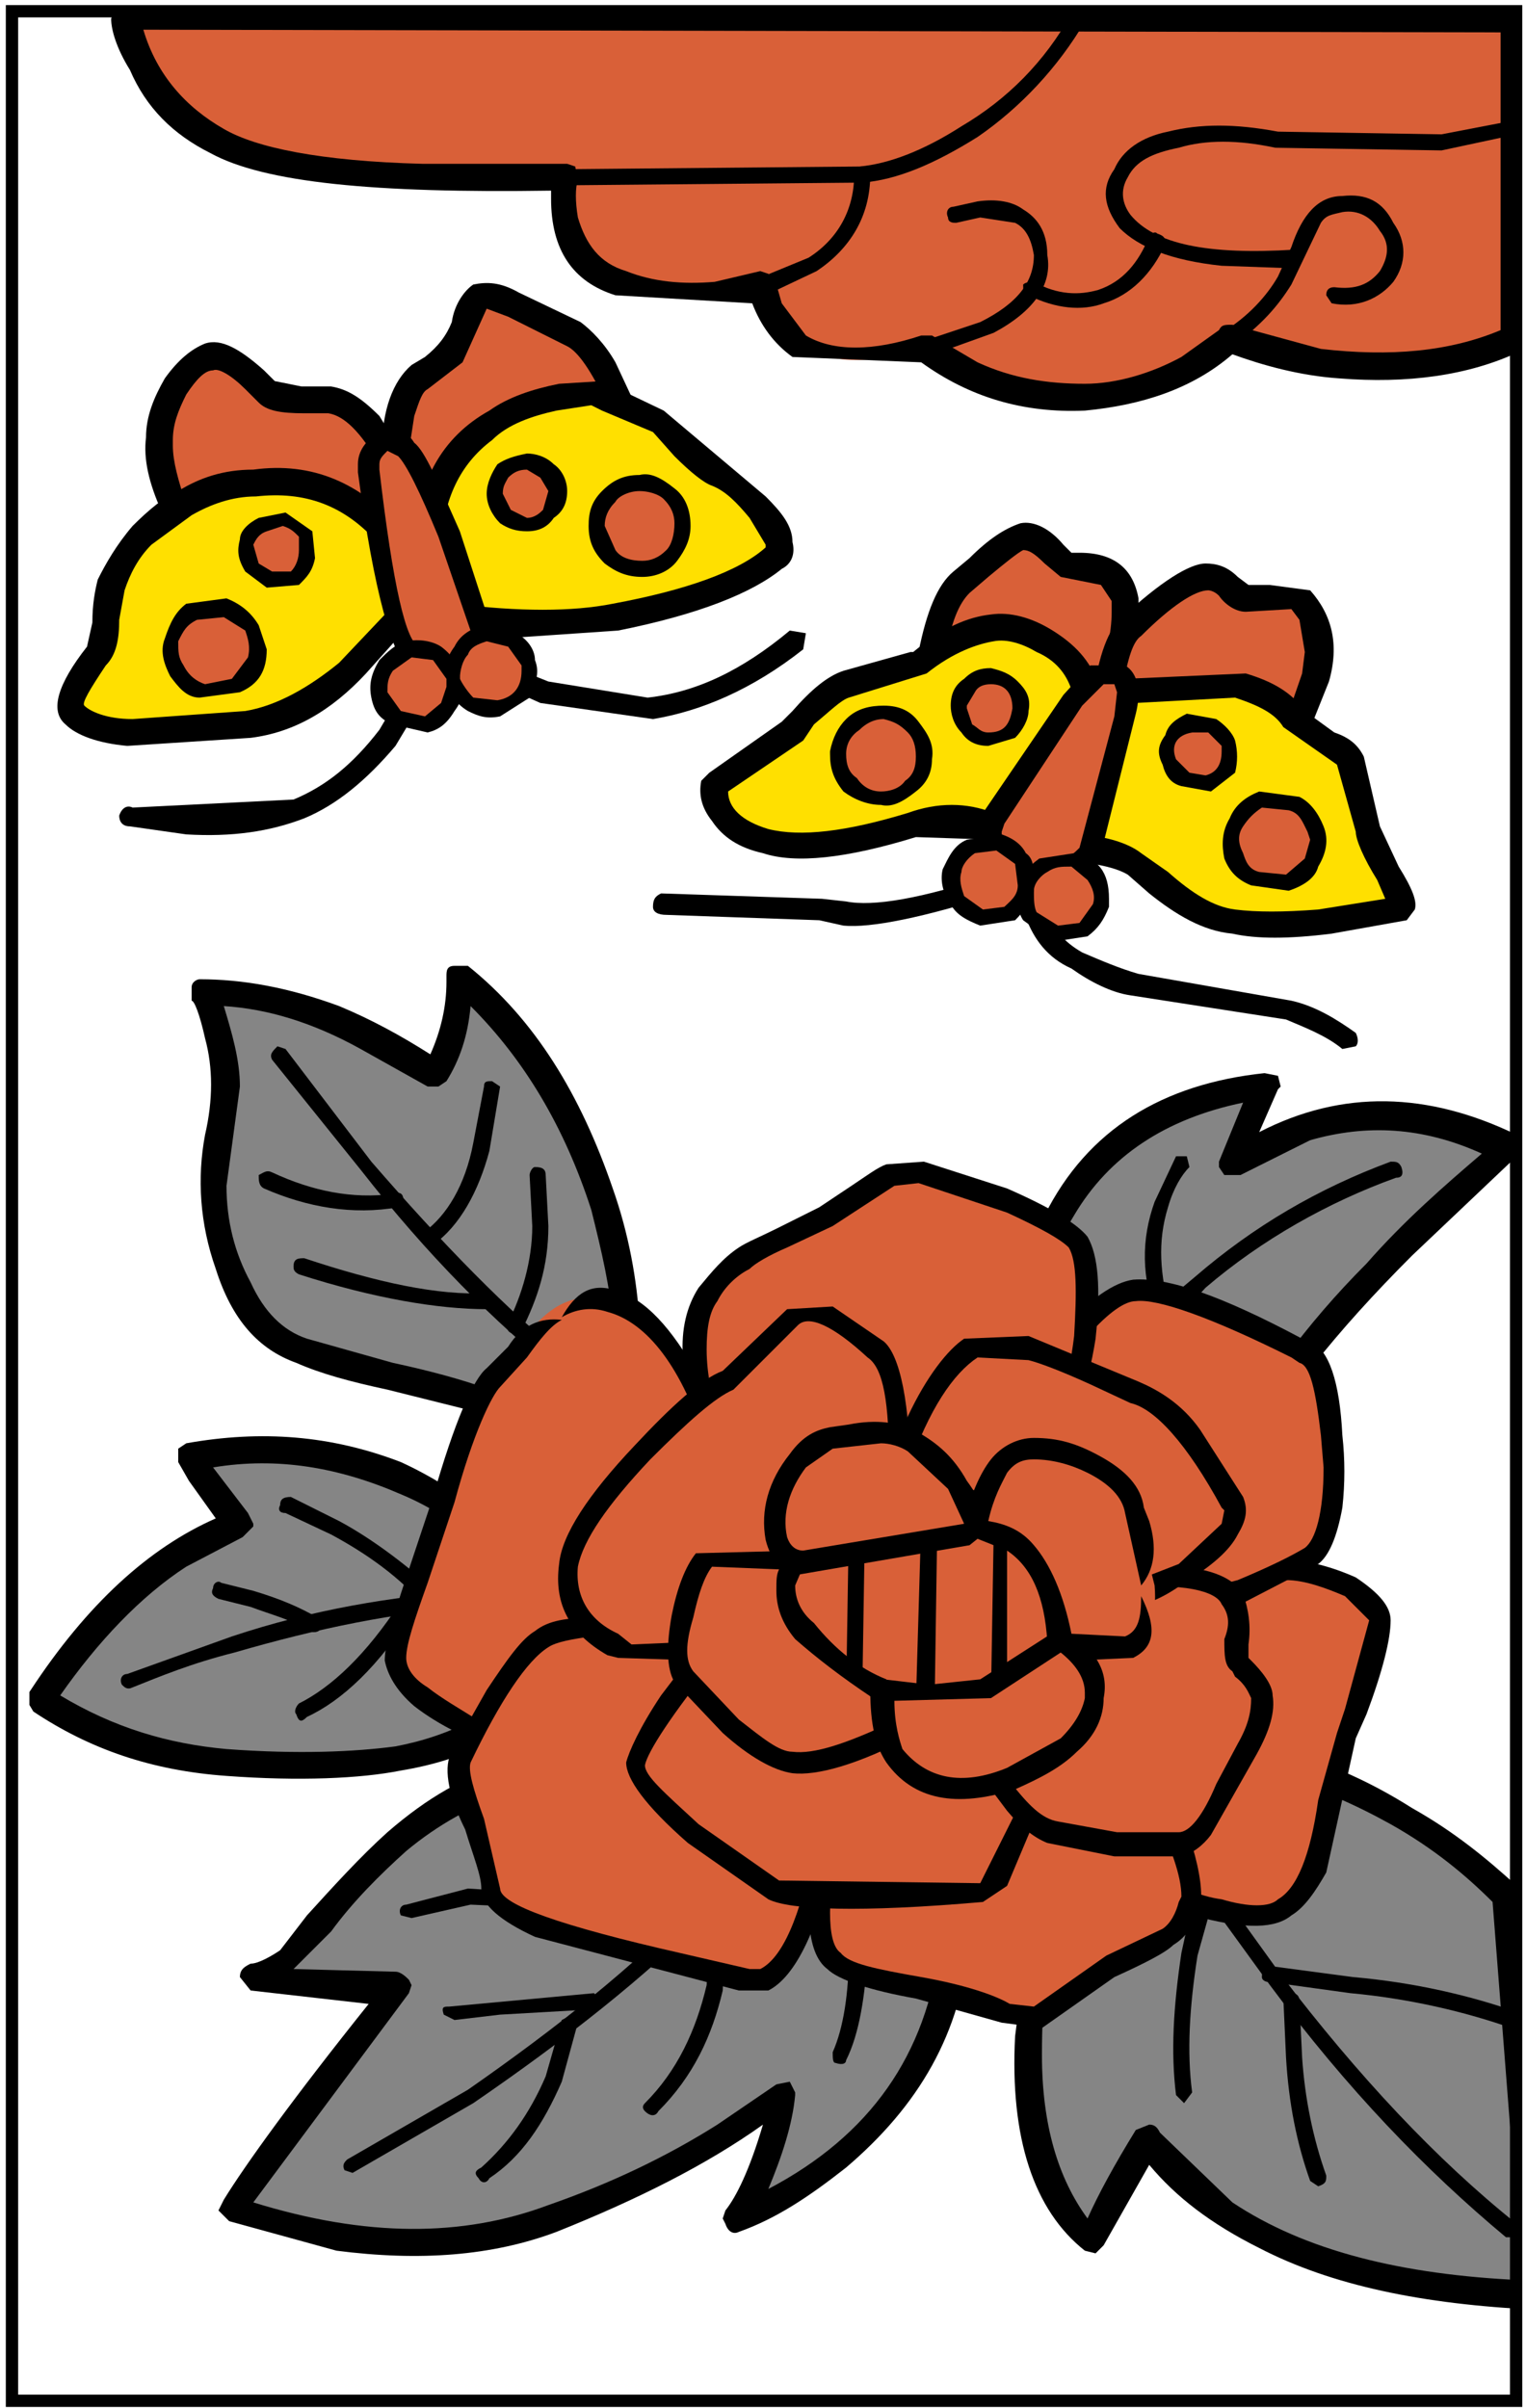 <?xml version="1.0" encoding="UTF-8" standalone="no"?><!DOCTYPE svg PUBLIC "-//W3C//DTD SVG 1.1//EN" "http://www.w3.org/Graphics/SVG/1.1/DTD/svg11.dtd"><svg width="100%" height="100%" viewBox="0 0 372 587" version="1.1" xmlns="http://www.w3.org/2000/svg" xmlns:xlink="http://www.w3.org/1999/xlink" xml:space="preserve" xmlns:serif="http://www.serif.com/" style="fill-rule:evenodd;clip-rule:evenodd;stroke-miterlimit:100;"><g><clipPath id="_clip1"><rect x="7.173" y="2.704" width="363.063" height="560.345"/></clipPath><g clip-path="url(#_clip1)"><path d="M300.422,284.494l8.503,-19.617c-24.194,2.615 -41.196,13.078 -51.659,32.693c-5.229,9.154 -7.846,18.964 -7.846,28.117l51.002,32.039c8.503,-17.652 22.887,-35.31 41.85,-54.926l25.504,-22.886c-16.348,-8.5 -32.043,-9.809 -48.391,-5.23l-18.963,9.81Z" style="fill:#858585;fill-rule:nonzero;"/><path d="M306.961,275.991l4.579,-10.463l0.654,-0.651l-0.654,-2.617l-3.271,-0.652c-24.85,2.615 -43.156,13.729 -53.619,34.656c-5.23,9.809 -7.846,19.615 -8.5,29.424l1.961,2.615l50.351,32.04l2.615,0.654l1.96,-1.961c8.503,-17.001 22.887,-34.657 41.197,-52.966l25.501,-24.195l1.309,-2.614l-1.309,-2.614c-21.577,-10.463 -42.503,-11.119 -62.774,-0.656Zm-9.809,8.503l1.31,1.96l3.924,0l16.999,-8.499c13.732,-3.924 27.464,-3.27 41.853,3.27c-9.157,7.845 -18.966,16.347 -28.119,26.807c-15.038,15.041 -26.156,30.733 -34.001,45.12l-46.428,-29.424c1.308,-9.81 3.925,-18.967 9.154,-27.465c8.499,-14.389 22.231,-23.542 41.193,-27.466l-5.885,14.387l0,1.31Z" style="fill-rule:nonzero;"/><path d="M339.001,283.185c-17.653,6.539 -33.346,15.693 -47.731,28.116c-7.193,5.889 -13.078,11.771 -17.002,17.656c-0.654,0.654 0,1.96 0.653,2.615l2.615,0l16.348,-17.653c13.732,-11.772 30.079,-20.926 46.427,-26.81c1.31,0 1.96,-0.655 1.31,-2.615c-0.656,-1.309 -1.31,-1.309 -2.62,-1.309Z" style="fill-rule:nonzero;"/><path d="M286.689,281.875l-5.229,11.118c-3.271,9.153 -3.271,18.308 0.655,28.771c0,0.654 1.306,1.31 2.613,0.654c0.654,0 1.311,-0.654 0.654,-1.96c-2.613,-9.81 -3.27,-17.656 -0.654,-26.156c1.311,-4.578 3.271,-7.848 5.23,-9.808l-0.65,-2.619l-2.619,0Z" style="fill-rule:nonzero;"/><path d="M255.305,462.35l-4.578,32.694c-1.307,24.195 3.924,41.197 15.695,51.006c1.961,-5.888 7.189,-13.731 13.729,-24.851l18.312,18.312c18.962,12.423 44.463,18.962 76.503,20.269l-7.845,-97.43c-5.884,-6.539 -13.732,-12.423 -23.54,-18.308c-19.617,-12.423 -38.579,-17.656 -58.196,-17.002l-30.08,35.31Z" style="fill:#858585;fill-rule:nonzero;"/><path d="M252.689,459.734l-0.654,1.31l-4.578,35.311c-1.307,24.846 4.578,42.503 17.001,52.311l2.614,0.654l1.965,-1.963l11.113,-19.617c6.539,7.849 15.041,14.387 26.811,20.271c17.656,9.154 39.888,13.732 67.354,15.038l2.614,-1.306l1.307,-1.964l-7.846,-98.083l-0.653,-1.961c-7.193,-6.538 -15.038,-13.077 -25.501,-18.963c-19.617,-12.423 -39.233,-17.655 -58.852,-17.002c-0.653,0 -1.309,0 -1.963,0.655l-30.732,35.309Zm12.424,81.082c-7.193,-9.81 -11.117,-22.887 -11.117,-39.889c0,-14.384 1.309,-26.807 4.578,-37.925l28.771,-32.694c17.001,-0.653 34.002,4.579 51.655,14.388c10.463,5.885 18.312,12.424 24.85,18.963l7.193,92.198c-29.425,-1.31 -52.965,-7.193 -70.622,-18.966l-17.652,-16.999c-0.653,-1.309 -1.31,-1.963 -2.617,-1.963l-3.271,1.31c-5.229,8.499 -9.152,15.693 -11.768,21.577Z" style="fill-rule:nonzero;"/><path d="M286.689,447.966c-1.961,0 -1.961,1.307 -1.307,2.615l24.192,33.349c18.965,25.501 37.928,45.118 57.544,61.466l2.615,0c1.309,-1.31 0.653,-1.964 0,-3.271c-19.617,-15.692 -38.579,-35.964 -57.541,-60.813l-23.541,-32.693c-0.652,-1.307 -1.305,-1.962 -1.962,-0.653Z" style="fill-rule:nonzero;"/><path d="M292.577,459.734c-1.31,1.31 -2.617,7.192 -4.578,16.348c-1.96,13.078 -2.615,24.195 -1.31,34.655l1.963,1.963l1.962,-2.614c-1.306,-9.809 -0.654,-20.926 1.309,-33.35l4.575,-16.348c0,-0.654 0,-1.31 -1.96,-1.964c-0.654,-0.65 -1.309,-0.65 -1.961,1.31Z" style="fill-rule:nonzero;"/><path d="M312.846,487.199l0.654,14.384c0.654,11.117 2.615,20.926 5.885,30.079l1.963,1.31c1.961,-0.653 1.961,-1.31 1.961,-2.617c-3.27,-9.154 -5.229,-18.963 -5.885,-28.771l-0.654,-13.732c0,-1.306 -0.653,-1.96 -1.96,-1.96c-0.656,-0.001 -1.964,-0.001 -1.964,1.307Z" style="fill-rule:nonzero;"/><path d="M307.616,481.967c0,0.654 0.653,1.31 2.614,1.31l18.962,2.614c14.388,1.31 28.118,4.578 39.232,8.499c1.311,0.654 2.618,0 2.618,-1.306c0.651,-0.654 0.651,-1.964 -1.309,-2.615c-11.117,-3.924 -24.848,-7.192 -39.889,-8.502l-19.616,-2.615c-1.957,0 -2.612,0.654 -2.612,2.615Z" style="fill-rule:nonzero;"/><path d="M134.99,432.925l-11.117,0.654c-9.154,2.615 -18.308,7.193 -26.81,15.691l-20.923,22.888c-5.233,5.231 -9.808,8.502 -14.387,9.809l35.31,1.963l-40.54,54.928l24.847,6.538c19.617,2.614 37.273,1.307 53.62,-4.578c15.693,-5.886 29.425,-13.078 41.848,-20.924l13.732,-9.808l-3.271,12.423c-1.963,9.153 -5.233,15.038 -7.848,18.309c7.848,-2.615 16.347,-7.846 24.194,-14.385c17.652,-13.731 27.461,-32.043 29.426,-53.619l-98.081,-39.889Z" style="fill:#858585;fill-rule:nonzero;"/><path d="M236.343,472.813l-1.964,-3.271l-98.735,-39.888l-0.654,0l-11.772,0.653c-9.808,2.615 -18.962,7.85 -28.771,16.349c-6.539,5.884 -13.078,13.077 -19.617,20.271l-6.539,8.5c-1.96,1.31 -5.23,3.271 -7.194,3.271c-1.306,0.653 -2.615,1.309 -2.615,3.27l2.615,3.27l28.774,3.27c-18.311,22.887 -30.08,39.233 -35.313,47.736l-1.306,2.615l0.655,0.653l1.96,1.96l26.155,7.193c20.271,2.615 37.924,1.306 53.62,-4.578c19.617,-7.845 36.615,-16.348 50.348,-26.155c-3.27,11.117 -6.539,17.656 -9.154,20.927l-0.654,1.96l0.654,1.309c0.655,1.961 1.96,2.615 3.27,1.961c9.154,-3.27 17.001,-8.499 26.155,-15.692c17.658,-15.043 28.118,-32.699 30.082,-55.584Zm-136.663,9.808c-0.654,-0.654 -1.963,-1.961 -3.269,-1.961l-24.85,-0.654l9.154,-9.153c5.233,-7.192 11.772,-13.731 18.311,-19.616c7.845,-6.539 16.347,-11.117 24.192,-13.732l10.463,-1.309l95.469,37.928c-3.271,26.807 -17.002,46.423 -41.85,59.501c3.27,-7.845 5.885,-15.692 6.539,-22.886l0,-0.651l-1.311,-2.618l-3.268,0.654l-14.385,9.809c-12.426,7.849 -26.155,14.388 -41.197,19.616c-20.922,7.849 -44.463,7.849 -71.928,-0.654l37.927,-51.002l0.651,-1.961l-0.648,-1.311Z" style="fill-rule:nonzero;"/><path d="M170.299,463.004c-15.693,16.348 -34.655,31.386 -56.235,46.427l-29.425,17.002c-0.655,0.651 -1.306,1.307 -0.655,2.615l1.964,0.654l29.425,-17.002c22.886,-15.692 41.848,-30.733 57.541,-46.428c0.654,-1.309 0.654,-2.613 0,-3.27l-2.615,0.002Z" style="fill-rule:nonzero;"/><path d="M136.95,492.43l-3.924,13.731c-3.921,9.154 -9.154,16.348 -15.693,22.231c-1.306,0.654 -1.96,1.31 -0.655,2.614c0.655,1.311 1.964,1.311 2.618,0c7.845,-5.229 13.078,-13.077 17.653,-23.54l3.924,-14.384l-1.309,-1.964l-2.614,1.312Z" style="fill-rule:nonzero;"/><path d="M174.223,467.583c-0.655,0 -1.309,0.651 -1.309,1.96l-0.655,14.387c-2.615,11.114 -7.19,20.923 -15.038,28.771c-0.654,0.653 -0.654,1.306 0,1.961c1.309,1.309 2.615,1.309 3.27,0c8.5,-8.5 13.078,-18.309 15.693,-29.426l0.654,-15.692c0,-1.961 -0.654,-2.616 -2.615,-1.961Z" style="fill-rule:nonzero;"/><path d="M144.798,485.891l-35.309,3.271c-1.309,0 -1.964,0 -1.309,1.96l2.615,1.31l11.118,-1.31l22.886,-1.306l2.615,-1.311l-2.616,-2.614Z" style="fill-rule:nonzero;"/><path d="M99.026,464.313c-1.309,0 -1.963,1.306 -1.309,2.613l2.615,0.655l14.387,-3.271l29.425,1.307l1.96,-1.307c0.654,-1.31 0,-1.964 -1.306,-1.964l-30.734,-1.96l-15.038,3.927Z" style="fill-rule:nonzero;"/><path d="M208.225,460.39c-1.961,0 -1.961,0.654 -1.961,2.614l0.654,13.078c0,9.809 -1.311,18.308 -3.925,24.195c0,1.306 0,2.613 0.655,2.613c1.959,0.655 2.613,0 2.613,-0.653c3.271,-6.539 4.579,-15.692 5.23,-25.501l-1.307,-14.388c0.004,-1.958 -0.652,-1.958 -1.959,-1.958Z" style="fill-rule:nonzero;"/><path d="M117.333,372.114c-4.575,-3.925 -11.114,-7.849 -19.617,-11.117c-16.347,-7.845 -33.349,-9.154 -51.002,-5.886l3.27,5.886c1.96,3.924 5.229,7.849 8.499,10.463l-15.692,7.849c-11.769,8.498 -22.886,19.616 -33.349,34.654c3.27,2.614 7.848,5.229 13.078,7.193c11.118,5.229 22.231,7.845 32.694,8.499c17.656,1.309 31.389,0.653 41.197,-0.654c14.383,-1.961 26.807,-8.5 35.309,-18.308c8.5,-9.154 8.5,-18.309 0,-27.465l-14.387,-11.114Z" style="fill:#858585;fill-rule:nonzero;"/><path d="M141.529,396.961l-0.655,-3.924c-1.309,-8.5 -8.499,-15.693 -21.577,-23.538c-7.193,-5.231 -14.387,-9.808 -21.58,-13.077c-17.002,-6.539 -34,-7.849 -52.311,-4.579l-1.96,1.31l0,3.271l2.615,4.575l6.539,9.152c-16.347,7.193 -31.385,20.927 -45.118,41.853l-1.309,1.961l1.963,3.271c13.729,9.152 28.771,14.387 47.078,15.691c17.656,1.31 32.695,0.654 42.503,-1.306c15.693,-2.618 27.465,-8.503 36.619,-18.966c5.229,-5.231 7.193,-10.462 7.193,-15.694Zm-26.156,-22.232l0.655,0.654l9.154,5.229c5.229,4.58 8.499,9.154 9.808,13.732c0.654,4.579 -1.309,9.154 -5.233,13.732c-8.5,9.154 -19.617,15.038 -33.346,17.653c-9.809,1.309 -23.541,1.964 -41.197,0.653c-14.383,-1.306 -27.461,-5.229 -40.539,-13.078c9.154,-13.076 19.617,-24.191 30.731,-31.385l13.732,-7.193l2.615,-2.615l0,-0.653l-1.306,-2.615l-8.503,-11.116c15.693,-2.615 30.734,0 45.772,6.539c7.849,3.27 13.078,7.194 17.657,10.463Z" style="fill-rule:nonzero;"/><path d="M114.719,387.807c-18.962,1.311 -38.579,4.58 -58.196,11.118l-25.501,9.153c-1.309,0 -1.963,1.306 -1.309,2.615c0.655,0.654 1.309,1.309 2.615,0.654c6.539,-2.615 14.387,-5.886 24.85,-8.504c20.268,-5.884 39.233,-9.808 58.195,-11.113l1.306,-1.31l-1.96,-2.613Z" style="fill-rule:nonzero;"/><path d="M68.292,366.881c-0.655,1.311 0,1.965 1.309,1.965l11.114,5.229c8.502,4.578 17.002,10.463 23.541,18.313c1.309,1.305 1.963,1.305 3.269,0c0.655,-1.311 0.655,-1.965 0,-3.271c-7.845,-7.193 -16.347,-13.732 -24.846,-18.312l-11.772,-5.885c-1.961,0.001 -2.615,0.655 -2.615,1.961Z" style="fill-rule:nonzero;"/><path d="M97.717,390.422c-8.5,13.078 -17.002,20.926 -24.847,24.85c-0.654,0.651 -1.309,1.961 -0.654,2.615c0.654,1.961 1.309,1.961 2.615,0.654c8.502,-3.924 17.656,-12.428 26.156,-26.155c1.309,-1.31 0.654,-1.964 0,-1.964l-3.27,0Z" style="fill-rule:nonzero;"/><path d="M51.944,387.152c-0.654,1.31 0,1.964 1.309,2.615l7.845,1.963c5.233,1.961 10.463,3.27 14.387,5.885c1.309,0.654 2.615,0 2.615,-0.654c1.309,-1.961 0.655,-2.615 -0.654,-2.615c-4.576,-2.613 -9.154,-4.578 -15.693,-6.539l-7.845,-1.959c-0.655,-0.657 -1.964,0 -1.964,1.304Z" style="fill-rule:nonzero;"/><path d="M111.449,245.912c-0.655,5.887 -2.615,11.118 -5.23,15.696c-5.233,-3.27 -11.117,-6.539 -18.311,-9.809c-15.039,-7.193 -27.461,-9.808 -38.579,-9.808l3.924,9.808c1.96,8.5 1.96,16.999 0,24.848c-1.963,10.463 -1.309,20.925 1.96,32.039c4.579,10.463 9.809,17.656 17.656,20.926l31.386,8.5c14.387,3.27 24.195,7.193 29.425,11.117l9.809,-9.153c6.539,-6.539 9.808,-13.077 9.154,-17.656c-0.651,-9.153 -2.615,-19.616 -5.885,-30.734c-7.193,-22.886 -18.962,-41.193 -34.655,-53.617l-0.654,7.843Z" style="fill:#858585;fill-rule:nonzero;"/><path d="M110.794,235.452c-1.96,0 -1.96,1.306 -1.96,2.615l0,1.306c0,5.888 -1.309,11.771 -3.924,17.656c-7.193,-4.578 -14.387,-8.5 -22.231,-11.769c-12.423,-4.579 -23.541,-6.539 -34.003,-6.539c-0.655,0 -1.96,0.651 -1.96,1.96l0,3.27c0.654,0 1.96,3.269 3.27,9.154c1.96,7.193 1.96,15.041 0,23.541c-1.964,10.463 -1.309,21.577 2.615,32.694c3.924,12.424 10.463,19.616 19.617,22.887c5.884,2.614 13.078,4.578 22.231,6.539l20.926,5.229c6.539,1.964 11.769,4.578 15.693,7.848l3.924,0c15.038,-10.463 21.577,-20.271 20.922,-29.425c-0.651,-10.463 -2.615,-21.577 -6.539,-32.694c-7.845,-22.886 -18.962,-41.194 -35.31,-54.271l-3.271,0l0,-0.001Zm-55.58,53.617l3.27,-24.192c0,-6.539 -1.96,-13.078 -3.924,-19.616c10.463,0.651 21.58,3.92 33.349,10.46l16.347,9.156l2.615,0l1.963,-1.309c3.27,-5.23 5.23,-11.117 5.885,-18.308c13.078,13.077 22.886,29.425 29.425,49.692c2.615,10.463 4.579,18.966 5.23,27.465l0,1.31c0,5.229 -5.23,12.424 -16.347,21.578c-6.539,-4.58 -18.962,-9.154 -37.27,-13.078l-20.926,-5.886c-5.884,-1.963 -10.463,-6.539 -13.732,-13.731c-3.921,-7.194 -5.885,-15.04 -5.885,-23.541Z" style="fill-rule:nonzero;"/><path d="M67.637,255.068c-1.306,1.307 -1.96,1.961 -1.306,3.27l21.577,26.807c16.347,20.927 32.694,37.273 49.042,50.352c1.309,0.653 1.309,0.653 2.615,0c0.655,-0.654 0.655,-1.961 0,-3.271c-15.692,-12.424 -32.04,-29.425 -49.042,-49.042l-20.922,-27.464l-1.964,-0.652Z" style="fill-rule:nonzero;"/><path d="M63.062,286.454c0,1.31 0,2.615 1.306,3.27c10.463,4.578 21.581,6.54 32.695,4.578l1.309,-1.309c0,-1.96 -0.654,-2.614 -2.615,-1.96c-9.808,1.306 -19.617,-0.654 -29.425,-5.233c-1.31,-0.655 -1.964,0 -3.27,0.654Z" style="fill-rule:nonzero;"/><path d="M117.988,264.877l-2.615,13.729c-1.963,10.463 -6.539,17.656 -11.772,21.58c-1.306,0.654 -1.306,1.961 -0.651,2.615l2.615,0.654c6.539,-4.578 11.114,-13.077 13.732,-22.886l2.615,-15.693l-1.964,-1.309c-1.305,0.001 -1.96,0.001 -1.96,1.31Z" style="fill-rule:nonzero;"/><path d="M71.561,308.686c0,0.655 0,1.311 1.309,1.965c18.308,5.885 34,8.498 45.772,8.498l1.96,-2.613l-1.96,-1.311c-11.772,0.654 -26.81,-2.615 -44.466,-8.498c-1.306,0 -2.615,0 -2.615,1.959Z" style="fill-rule:nonzero;"/><path d="M130.411,284.494c-0.654,0 -1.306,1.306 -1.306,1.96l0.651,12.424c0,8.502 -2.615,17.001 -5.884,23.54c-0.655,1.311 0,2.615 1.309,2.615c1.306,0.654 1.96,0.654 1.96,-0.654c3.924,-7.845 6.539,-15.693 6.539,-25.501l-0.654,-12.424c0,-1.309 -0.651,-1.96 -2.615,-1.96Z" style="fill-rule:nonzero;"/><rect x="180.107" y="355.768" width="91.545" height="75.853" style="fill:#d96038;fill-rule:nonzero;"/><path d="M180.107,353.152c-1.309,0 -2.615,1.306 -2.615,2.613l0,75.854c0,1.96 1.306,2.614 2.615,2.614l91.545,0c1.959,0 3.269,-0.654 3.269,-2.614l0,-75.854c0,-1.309 -1.31,-2.613 -3.269,-2.613l-91.545,0Zm88.93,5.23l0,71.273l-86.315,0l0,-71.273l86.315,0Z" style="fill-rule:nonzero;"/><path d="M224.57,370.807l-1.307,44.465c0,1.307 1.307,1.961 2.615,1.961l1.96,-1.961l0.654,-43.812l-1.96,-2.614c-1.305,0 -1.962,0.653 -1.962,1.961Z" style="fill-rule:nonzero;"/><path d="M242.227,374.074l-0.653,39.232c0,1.311 0.653,1.965 1.31,1.965l2.614,-1.965l0,-39.232l-1.31,-1.96c-1.961,-0.654 -1.961,0 -1.961,1.96Z" style="fill-rule:nonzero;"/><path d="M206.918,372.114l-0.654,41.192c0,1.311 0,1.965 1.961,1.965l1.963,-1.965l0.654,-41.192l-1.964,-1.964c-1.306,0 -1.96,0.657 -1.96,1.964Z" style="fill-rule:nonzero;"/><path d="M336.387,395c0,-3.924 -4.576,-7.193 -13.731,-10.463c-9.81,-3.27 -18.309,-2.614 -26.156,1.961c-11.769,7.193 -18.308,30.734 -18.308,71.928l14.387,5.889l20.923,1.306c3.924,-3.271 7.193,-9.153 9.154,-18.309c1.963,-11.116 4.578,-19.615 5.887,-24.194l5.885,-16.348l1.959,-11.77Z" style="fill:#d96038;fill-rule:nonzero;"/><path d="M330.502,384.537c-5.885,-2.614 -11.117,-3.924 -17.002,-4.578c-7.193,-0.65 -13.078,1.311 -18.962,4.578c-12.423,7.849 -18.962,32.695 -18.962,73.889l1.96,1.964l15.692,7.193c10.463,2.614 17.655,2.614 21.58,-0.655c3.271,-1.963 5.885,-5.884 8.499,-10.462l7.193,-32.695l2.615,-5.884c3.925,-10.463 5.885,-18.311 5.885,-22.887c0.001,-3.27 -2.613,-6.538 -8.498,-10.463Zm-32.694,3.925c3.925,-2.614 9.81,-3.925 15.692,-3.271c4.579,0 9.809,1.961 14.387,3.925l5.886,5.884l-5.886,21.577l-1.963,5.885l-4.576,16.347c-1.963,13.732 -5.231,21.581 -9.808,24.195c-1.964,1.961 -7.193,1.961 -13.732,0c-5.229,-0.654 -11.116,-3.27 -16.348,-6.538c0,-38.579 5.229,-60.812 16.348,-68.004Z" style="fill-rule:nonzero;"/><path d="M202.339,446.657l-2.614,13.731c-0.654,9.153 0.654,15.692 3.27,18.309c2.615,1.963 9.154,3.924 19.617,5.884c11.769,1.964 19.615,4.579 22.886,5.888c3.271,2.615 7.192,1.961 11.769,-1.309c5.889,-5.885 10.463,-9.154 13.732,-9.81l13.732,-6.538c2.615,-2.615 3.924,-5.229 5.229,-8.499c0.654,-3.271 0,-7.849 -2.614,-14.388l-3.271,-9.809c-6.539,-3.924 -15.038,-6.539 -25.501,-8.499c-19.617,-1.962 -38.579,2.616 -56.235,15.04Z" style="fill:#d96038;fill-rule:nonzero;"/><path d="M200.379,444.696l-0.654,1.961c-3.925,17.656 -3.27,29.425 1.961,33.349c2.617,2.615 10.463,5.229 21.58,7.193l20.922,5.885l9.81,1.306l17.655,-12.423c7.193,-3.27 12.424,-5.885 14.388,-7.845c3.271,-1.964 5.229,-5.233 6.538,-9.157c0.65,-3.27 0,-8.499 -1.963,-15.038l-4.575,-11.118l-1.31,-1.306c-6.539,-3.924 -15.692,-6.539 -26.155,-7.848c-20.273,-2.615 -39.888,1.964 -58.197,15.041Zm4.575,3.921c16.347,-11.77 33.349,-15.692 51.005,-14.384c10.463,0.654 18.962,3.27 25.501,7.192c3.924,9.154 6.539,15.693 6.539,20.923l-0.653,1.311c-0.654,2.614 -1.962,5.229 -3.925,6.538l-13.729,6.539l-17.655,12.424l-5.886,-0.655c-3.269,-1.96 -10.461,-4.575 -21.58,-6.538c-11.113,-1.961 -17.651,-3.27 -19.615,-5.885c-1.961,-1.31 -2.615,-5.229 -2.615,-9.809c-0.002,-3.269 0.652,-9.807 2.613,-17.656Z" style="fill-rule:nonzero;"/><path d="M174.877,352.498l-6.539,-15.693c-5.233,-11.117 -11.772,-17.656 -18.965,-19.615c-7.19,-1.965 -13.078,-0.654 -18.962,5.884l-9.808,13.077c-1.96,1.961 -5.23,7.846 -9.154,18.963l-9.809,30.08c-3.924,9.808 -5.884,16.347 -5.229,18.961c0,3.271 1.96,6.539 5.884,9.81c5.884,3.925 13.732,7.849 24.846,12.423c6.539,-1.96 13.078,-5.885 20.271,-12.423c15.039,-13.735 23.542,-34.656 27.465,-61.467Z" style="fill:#d96038;fill-rule:nonzero;"/><path d="M150.028,314.57c-5.884,-1.961 -9.808,0.654 -13.078,6.539c3.27,-1.961 7.193,-2.615 11.117,-1.308c9.809,2.615 18.308,13.732 24.192,32.695c-3.269,24.846 -11.769,43.81 -24.192,57.541c-7.193,7.192 -14.387,11.771 -20.926,13.73l-9.808,-3.923c-5.23,-3.271 -9.809,-5.885 -13.078,-8.5c-3.27,-1.964 -5.23,-4.578 -5.23,-7.193c0,-3.27 1.96,-9.153 5.23,-18.307l6.539,-19.617c4.579,-17.002 9.154,-26.155 11.118,-28.119l6.539,-7.193c3.27,-4.575 5.885,-7.846 8.5,-9.152c-5.23,-0.654 -9.809,1.309 -13.078,6.538l-5.23,5.232c-3.27,2.614 -7.848,13.077 -13.078,31.386l-6.539,19.616c-3.27,9.809 -5.233,16.348 -5.233,20.271c0.654,3.271 2.618,7.193 7.193,11.114c5.884,4.578 13.732,8.503 24.85,12.427l1.306,0.651c7.848,-1.961 15.693,-6.539 22.886,-13.729c14.387,-14.387 23.541,-34.658 27.465,-62.119l0,-1.31l-7.193,-16.347c-6.54,-11.764 -13.079,-18.959 -20.272,-20.923Z" style="fill-rule:nonzero;"/><path d="M191.876,416.577c-9.154,-11.114 -21.577,-17.652 -37.27,-19.616l-8.502,0c-6.539,0 -11.114,0.654 -14.384,2.615c-4.579,3.924 -11.117,13.076 -19.617,28.119c-1.309,2.613 0,7.845 2.615,15.038c3.269,8.502 5.229,14.387 5.229,17.655c0,3.925 9.157,9.153 27.465,13.732l34.003,8.499c3.921,1.309 7.19,0 11.114,-5.885c3.27,-5.885 6.539,-14.388 8.503,-26.155c1.961,-12.421 -0.653,-23.539 -9.156,-34.002Z" style="fill:#d96038;fill-rule:nonzero;"/><path d="M154.606,394.346l-9.809,0c-6.539,0 -11.117,0.654 -14.387,3.271c-3.27,1.961 -6.539,6.538 -11.769,14.387l-8.502,15.038c-1.96,3.27 -1.306,9.809 3.27,18.963c1.963,6.538 3.924,11.117 3.924,14.387c0,3.925 4.579,7.846 13.078,11.77l49.696,13.077l7.193,0c6.539,-3.27 12.423,-15.038 16.349,-34.654c2.613,-11.117 -0.655,-22.231 -7.85,-32.694c-9.153,-13.737 -22.885,-20.93 -41.193,-23.545Zm-10.462,4.579l9.808,0.651c16.348,1.963 28.771,9.156 37.924,20.925c4.579,7.849 7.192,15.693 7.192,22.887l-0.653,6.539c-3.271,17.656 -7.845,27.464 -13.077,30.079l-2.616,0l-17.001,-3.924c-28.771,-6.539 -43.809,-11.77 -43.809,-15.692l-3.924,-17.002c-2.615,-7.192 -3.924,-11.769 -3.269,-13.731c7.193,-15.038 13.732,-24.848 18.962,-28.116c1.963,-1.311 5.884,-1.965 10.463,-2.616Z" style="fill-rule:nonzero;"/><path d="M297.808,319.803c-9.809,-3.924 -17.001,-5.884 -20.926,-5.232c-4.575,0.654 -9.809,4.578 -16.999,12.428l-8.502,11.77c0.654,14.387 6.539,27.463 16.348,39.888c4.578,5.884 9.153,11.114 13.731,14.384l21.577,-5.23c7.193,-3.27 13.078,-5.884 17.002,-8.498c3.924,-2.619 5.885,-11.117 4.578,-25.504c-0.654,-14.385 -2.614,-22.231 -7.193,-24.848l-19.616,-9.158Z" style="fill:#d96038;fill-rule:nonzero;"/><path d="M258.574,324.379l-9.809,13.077l0,1.31c0.653,15.039 6.539,28.771 16.348,40.543l14.387,15.691l1.96,0.654c6.539,-0.654 13.731,-2.617 22.231,-5.232l17.655,-9.152c2.615,-1.961 4.576,-6.539 5.886,-13.732c0.653,-5.885 0.653,-11.77 0,-17.653c-0.654,-13.077 -3.271,-20.926 -7.849,-22.886l-1.961,-0.655c-19.616,-10.463 -32.694,-15.041 -41.192,-14.387c-4.578,0.652 -10.462,4.577 -17.656,12.422Zm9.155,50.35c-7.846,-11.117 -12.424,-22.887 -13.731,-35.31l11.116,-13.731c5.229,-5.886 9.154,-8.5 11.77,-8.5c5.233,-0.653 18.311,3.922 37.928,13.729l1.961,1.31c2.614,0.654 3.924,6.539 5.232,17.656l0.651,7.846c0,11.117 -1.961,17.655 -4.575,19.615c-3.271,1.965 -8.503,4.579 -16.348,7.85l-20.271,5.229c-4.58,-4.575 -9.81,-9.81 -13.733,-15.694Z" style="fill-rule:nonzero;"/><path d="M185.992,304.109c-5.885,2.615 -9.809,6.539 -13.078,11.77c-3.924,4.579 -4.575,13.078 -2.615,22.887c1.309,5.229 3.269,9.809 4.578,13.732c17.652,6.538 35.309,8.499 55.581,3.924c10.46,-1.964 18.308,-4.579 24.847,-7.849c3.924,-3.269 7.193,-10.464 9.153,-22.886c1.31,-11.77 0.655,-19.617 -1.96,-22.887c-1.309,-3.27 -7.193,-6.539 -17.002,-9.809l-20.926,-6.539c-3.271,-1.31 -6.539,-0.654 -10.459,1.31l-12.428,8.499l-15.691,7.848Z" style="fill:#d96038;fill-rule:nonzero;"/><path d="M199.725,294.302l-10.463,5.23c-3.924,1.96 -7.194,3.27 -9.154,4.577c-3.924,2.615 -6.539,5.886 -9.808,9.81c-5.885,9.153 -5.23,22.231 2.615,39.886l0.654,1.309c17.656,6.539 36.619,7.849 56.89,3.924c10.46,-1.309 18.309,-4.578 26.155,-7.848c5.229,-3.924 8.5,-12.424 10.46,-24.848c1.31,-12.423 0.654,-20.271 -1.96,-24.85c-2.615,-3.27 -9.154,-7.189 -19.617,-11.769l-20.271,-6.539l-9.154,0.655c-1.961,0.654 -4.578,2.614 -8.499,5.229l-7.848,5.234Zm-24.848,22.886c1.96,-3.924 5.23,-6.539 7.845,-7.848c1.309,-1.311 4.579,-3.27 9.154,-5.23l11.117,-5.231l15.038,-9.809l5.888,-0.655l21.577,7.193c8.5,3.925 13.078,6.539 15.038,8.502c1.964,3.271 1.964,10.461 1.31,21.578c-1.31,11.117 -3.924,17.655 -7.848,20.271c-5.885,3.271 -14.385,5.884 -24.191,7.845c-18.963,3.924 -36.619,2.618 -52.967,-3.27c-3.27,-8.499 -4.579,-15.692 -4.579,-21.577c0,-5.228 0.655,-9.154 2.618,-11.769Z" style="fill-rule:nonzero;"/><path d="M164.415,413.309c-5.884,7.849 -9.154,13.731 -9.808,17.001c0,2.615 5.23,8.499 15.038,16.349c7.848,7.848 14.387,12.423 18.962,14.387l51.006,0c2.613,0 5.229,-4.578 8.498,-13.078c3.925,-10.463 7.193,-17.656 9.81,-20.271l-84.352,-26.156l-9.154,11.768Z" style="fill:#d96038;fill-rule:nonzero;"/><path d="M174.223,398.925l-2.615,0.651l-10.463,13.73c-5.233,7.85 -7.848,13.732 -8.502,16.349c0,3.924 4.578,10.463 15.041,19.615l19.617,13.732c5.229,2.615 22.231,3.27 52.313,0.655l5.884,-3.925l5.229,-12.424c3.924,-9.152 7.193,-15.691 8.502,-17.655l1.307,-2.615l-1.96,-1.96l-84.353,-26.153Zm-17.002,31.385c0.655,-3.27 6.539,-12.423 17.656,-26.155l79.119,24.848l-15.039,30.079l-49.041,-0.654l-19.617,-13.729c-8.499,-7.85 -13.078,-11.774 -13.078,-14.389Z" style="fill-rule:nonzero;"/><path d="M219.341,361.65c0.654,-18.308 -1.31,-28.771 -5.885,-32.693c-9.808,-8.499 -16.347,-11.117 -20.271,-8.499l-16.349,15.692c-3.924,2.615 -11.117,8.498 -20.271,18.308c-10.463,11.117 -16.347,20.271 -17.653,26.812c-0.654,6.537 0.651,12.422 4.576,15.691l9.154,5.232c1.963,1.961 7.848,1.961 17.656,0c3.269,-3.924 6.539,-8.502 12.423,-14.387c10.465,-11.117 23.543,-19.617 36.62,-26.156Z" style="fill:#d96038;fill-rule:nonzero;"/><path d="M202.993,318.494l-11.117,0.654l-15.692,15.037c-5.23,1.965 -12.423,8.504 -21.577,18.313c-11.117,11.77 -17.656,21.576 -18.311,28.771c-1.306,9.808 2.618,17 11.772,22.23l2.615,0.654l20.271,0.654l1.96,-0.654l11.771,-15.038c11.114,-10.464 22.232,-18.966 35.31,-24.851l1.961,-2.615c0,-19.615 -2.615,-31.385 -6.539,-34.653l-12.424,-8.502Zm8.5,12.423c3.924,2.618 5.231,11.118 5.231,26.156l0,2.618c-12.423,5.884 -23.539,14.383 -33.349,24.19c-6.539,5.886 -11.118,11.117 -14.387,16.349l-15.039,0.653l-3.269,-2.614c-7.193,-3.271 -10.463,-9.153 -9.809,-16.348c1.309,-6.539 7.193,-15.042 17.656,-26.156c9.154,-9.152 15.693,-15.041 20.268,-17l15.696,-15.693c2.618,-2.614 8.502,0 17.002,7.845Z" style="fill-rule:nonzero;"/><path d="M247.457,440.118c3.27,3.27 6.539,5.885 9.156,6.539l15.039,3.27l15.691,0c3.27,-0.654 5.885,-3.27 7.848,-6.539l9.154,-16.348c3.271,-6.539 3.924,-11.117 3.271,-15.038l-5.886,-6.539c-0.653,-0.654 -0.653,-3.27 0,-5.887c0.654,-3.921 0,-6.539 -1.31,-9.154c-1.96,-3.27 -6.538,-5.885 -15.038,-5.885l-11.771,0c-3.27,9.154 -13.077,26.156 -30.729,49.696l4.575,5.885Z" style="fill:#d96038;fill-rule:nonzero;"/><path d="M241.572,433.579c-1.307,0.654 -1.307,1.31 0,2.615l3.924,5.231c3.27,3.921 6.539,6.539 9.809,7.845l16.348,3.271l16.347,0c2.615,-0.654 5.229,-2.614 7.193,-5.229l11.113,-19.615c3.271,-5.886 4.578,-10.464 3.925,-14.388c0,-2.615 -2.614,-5.885 -5.229,-8.5l-0.654,-0.654l0,-3.27c0.654,-4.578 0,-8.498 -1.31,-12.423c-2.615,-3.925 -7.845,-5.885 -15.038,-6.539l-15.038,0c-1.31,0 -1.964,0.654 -1.964,1.96c-3.269,8.503 -13.078,24.849 -29.426,49.696Zm16.348,10.463c-3.924,-0.654 -7.193,-3.924 -11.77,-9.809l14.384,-20.271c7.849,-12.424 11.772,-20.926 14.387,-26.812c13.078,-1.305 21.577,0.654 22.887,3.925c1.96,2.614 1.96,5.229 0.654,8.5c0,3.924 0,6.538 1.96,7.848l0.655,1.31c2.614,1.961 3.27,3.92 3.924,5.229c0,3.271 -0.654,6.538 -3.27,11.117l-5.233,9.809c-3.27,7.846 -6.538,11.77 -9.153,11.77l-15.038,0l-14.387,-2.616Z" style="fill-rule:nonzero;"/><path d="M223.266,346.613l-5.885,13.729c10.459,1.309 22.23,5.887 37.924,15.041l19.616,13.732c3.925,0 9.81,-3.27 17.002,-8.504c7.845,-5.883 10.463,-11.113 8.499,-14.383c-8.499,-15.695 -16.347,-24.851 -23.54,-27.465l-20.923,-8.5c-9.152,-3.269 -15.691,-3.924 -19.616,-1.309c-3.924,2.616 -7.849,8.502 -13.077,17.659Z" style="fill:#d96038;fill-rule:nonzero;"/><path d="M235.033,326.342c-3.924,2.615 -9.153,9.154 -13.732,18.963l-6.537,13.731l0.653,2.614l1.31,1.311c9.809,1.307 22.23,5.885 37.271,15.038c7.192,3.924 13.731,9.153 19.616,13.077l1.309,0.654c3.27,0 8.5,-1.963 13.732,-5.885c6.539,-3.924 11.113,-7.848 13.078,-11.771c1.96,-3.27 2.614,-5.885 1.306,-9.153l-10.46,-16.349c-4.578,-6.537 -10.462,-9.807 -15.041,-11.769l-26.811,-11.116l-15.694,0.655Zm3.27,4.575l12.424,0.655c2.619,0.654 7.849,2.613 15.041,5.884l9.81,4.579c5.884,1.309 13.731,9.808 22.23,25.501l0.654,0.653l-0.654,3.271l-10.463,9.81l-11.769,4.578c-5.233,-4.578 -12.424,-8.504 -20.271,-13.732c-13.078,-7.193 -24.847,-12.424 -34.004,-13.732c5.233,-15.04 11.118,-23.542 17.002,-27.467Z" style="fill-rule:nonzero;"/><path d="M191.876,385.191l1.964,-4.578l-9.809,-1.961c-7.193,-0.653 -11.117,0 -13.078,1.961c-1.963,2.615 -3.924,7.193 -4.579,13.731c-1.96,6.539 -1.96,11.117 0.655,14.388l11.769,12.424c5.233,5.229 10.464,8.499 14.388,8.499c5.883,0.653 15.691,-2.615 28.771,-9.154l-7.192,-8.499c-6.539,-3.27 -12.425,-7.848 -18.309,-14.387c-3.927,-3.924 -5.231,-7.847 -4.58,-12.424Z" style="fill:#d96038;fill-rule:nonzero;"/><path d="M169.645,378.652c-2.615,3.271 -4.575,8.5 -5.884,15.039c-1.309,7.192 -1.309,13.078 0.654,16.348l11.769,12.423c6.539,5.888 12.423,9.157 17.001,9.809c5.885,0.654 15.692,-1.961 29.426,-9.153l1.959,-1.96l-1.305,-2.615l-6.539,-7.849l-0.654,-1.31c-6.539,-2.614 -12.424,-7.19 -17.656,-13.729c-3.27,-2.618 -4.575,-5.888 -4.575,-9.157l1.96,-4.575l0.655,-2.614l-1.961,-1.31l-24.85,0.653Zm3.923,3.271l16.348,0.654c-0.654,1.306 -0.654,2.614 -0.654,5.229c0,3.924 1.309,7.848 4.578,11.77c5.229,4.578 11.114,9.156 18.962,14.387l4.579,5.885c-11.117,5.232 -18.966,7.849 -24.195,7.192c-3.27,0 -7.192,-3.271 -13.078,-7.849l-11.117,-11.769c-1.96,-2.614 -1.96,-6.539 0,-13.078c1.308,-5.882 2.617,-9.807 4.577,-12.421Z" style="fill-rule:nonzero;"/><path d="M222.609,351.843c-3.27,-2.614 -6.539,-3.27 -9.809,-2.614l-10.463,1.307c-3.924,0.654 -7.193,3.27 -9.809,8.502c-3.27,5.885 -3.924,10.463 -3.27,15.693c0.654,4.578 3.924,6.539 7.848,6.539l35.311,-6.539c2.614,0 3.924,-0.655 5.229,-2.615c0.654,-1.309 0,-4.578 -3.92,-9.809c-3.921,-4.578 -7.192,-8.502 -11.117,-10.464Z" style="fill:#d96038;fill-rule:nonzero;"/><path d="M223.919,349.229c-4.578,-2.614 -10.463,-3.27 -17.001,-1.963l-4.579,0.653c-3.271,0.654 -6.539,1.964 -9.81,6.539c-5.229,6.539 -7.191,13.731 -5.883,20.926c1.309,5.229 3.924,7.193 7.848,8.499l41.849,-7.193l3.271,-2.614c1.306,-3.269 0,-7.845 -3.924,-13.077c-3.271,-5.888 -7.196,-9.156 -11.771,-11.77Zm-9.155,2.614c1.963,0 4.577,0.655 6.537,1.962l9.809,9.156l3.925,8.499l-39.233,6.539c-1.96,0 -3.27,-1.31 -3.924,-3.271c-1.307,-5.885 0.654,-11.769 4.579,-17.002l6.538,-4.574l11.769,-1.309Z" style="fill-rule:nonzero;"/><path d="M237.648,372.114l8.502,3.27c6.539,3.925 11.113,12.423 12.424,24.192l3.924,2.617l12.423,-0.654c5.229,-2.614 7.194,-7.193 6.539,-15.041l-4.578,-18.309c-1.306,-4.578 -4.575,-8.498 -9.809,-11.117c-5.229,-2.614 -9.81,-3.92 -15.038,-3.92c-3.27,0 -6.539,1.959 -9.153,5.229c-1.31,2.616 -3.925,7.194 -5.234,13.733Z" style="fill:#d96038;fill-rule:nonzero;"/><path d="M245.496,359.036c1.961,-2.614 3.924,-3.271 6.539,-3.271c4.578,0 9.154,1.308 13.078,3.271c5.229,2.614 8.498,5.885 9.152,9.81l3.924,17.652c3.271,-3.921 3.926,-9.154 1.961,-15.691l-1.305,-3.271c-0.656,-5.229 -4.58,-9.154 -10.464,-12.425c-5.885,-3.27 -10.463,-4.577 -16.348,-4.577c-3.925,0 -7.849,1.964 -10.464,5.231c-2.614,3.271 -5.229,9.154 -6.538,15.693l0.655,2.614l9.808,3.925c5.885,3.924 9.153,11.117 9.81,22.23l0.653,0.654l5.885,3.924l14.388,-0.654c5.229,-2.614 5.885,-7.192 1.959,-15.037c0,5.229 -0.653,8.498 -3.924,9.809l-13.076,-0.654c-1.961,-9.809 -5.23,-17.002 -9.154,-21.58c-3.27,-3.922 -7.193,-5.229 -11.117,-5.885c1.309,-5.883 3.27,-9.154 4.578,-11.768Z" style="fill-rule:nonzero;"/><path d="M258.574,399.576l-18.963,12.426c-3.924,1.961 -13.077,1.961 -24.85,0l0.654,6.539c0.654,4.575 1.309,7.845 2.613,9.154c6.539,8.499 15.043,10.463 28.119,5.884c9.154,-3.271 15.693,-8.499 18.963,-15.038c3.927,-7.193 1.312,-13.732 -6.536,-18.965Z" style="fill:#d96038;fill-rule:nonzero;"/><path d="M259.883,397.615l-2.617,0l-18.309,11.769l-12.423,1.31l-11.117,-1.31c-0.653,-0.651 -1.961,-0.651 -2.615,0.655c-0.653,0.654 -0.653,0.654 -0.653,1.963c0,8.499 1.309,13.729 3.924,17.653c6.539,9.152 17.002,11.117 31.386,6.539c5.888,-2.615 11.117,-5.23 15.041,-9.154c4.575,-3.924 6.539,-8.499 6.539,-13.077c1.304,-6.539 -1.966,-11.77 -9.156,-16.348Zm4.575,15.037l0,1.311c-0.653,3.27 -2.614,6.538 -5.884,9.809l-13.078,7.192c-11.117,4.576 -19.616,2.615 -25.501,-4.578c-0.654,-1.96 -1.964,-5.885 -1.964,-11.769l23.541,-0.654l17.002,-11.117c3.27,2.617 5.884,5.886 5.884,9.806Z" style="fill-rule:nonzero;"/><path d="M290.614,88.979l9.152,-6.539l22.235,5.888c18.308,2.615 33.346,0.651 47.078,-5.888l0,-77.813l-338.711,-0.654l3.924,11.117c4.575,8.5 10.459,15.038 18.962,19.617c7.845,4.579 24.847,7.193 49.696,7.848l35.31,0.651l0,11.118c1.306,7.193 5.884,12.423 12.423,15.038c12.423,4.579 23.541,4.579 35.31,0l5.884,12.426c7.193,6.539 17.656,7.845 33.35,3.27l11.117,6.539c9.809,3.921 18.963,5.884 28.115,5.23c9.152,0 17.656,-3.27 26.155,-7.848Z" style="fill:#d96038;fill-rule:nonzero;"/><path d="M372.351,4.627c0,-1.96 -0.654,-3.27 -3.27,-3.27l-338.713,-0.653c-1.309,0 -1.964,0.654 -2.615,1.309l-0.654,2.615c0,2.615 1.306,7.193 4.575,12.423c3.924,9.157 10.463,15.696 19.617,20.271c13.078,7.193 39.888,9.809 83.045,9.154l0,1.964c0,12.423 5.229,20.271 15.692,23.541l33.349,1.96c1.961,5.229 5.23,9.808 9.809,13.078l31.385,1.309c11.772,8.5 24.851,12.423 39.889,11.769c13.732,-1.309 26.156,-5.229 35.964,-13.732c7.194,2.615 16.348,5.233 26.156,5.884c16.347,1.309 31.389,-0.651 43.812,-6.539l1.961,-3.27l-0.002,-77.813Zm-75.199,75.852l-9.153,6.539c-7.192,3.924 -15.692,6.539 -23.541,6.539c-9.153,0 -17.651,-1.309 -26.155,-5.23l-11.113,-6.539l-2.619,0c-11.768,3.921 -21.576,3.921 -28.114,0l-5.886,-7.848l-1.309,-4.579l-1.961,-2.615l-1.963,-0.655l-11.115,2.618c-7.848,0.651 -15.042,0 -21.58,-2.618c-6.539,-1.96 -9.809,-6.539 -11.769,-13.078c-0.654,-3.921 -0.654,-7.19 0,-9.154l-0.654,-3.27l-1.96,-0.654l-35.31,0c-24.85,-0.651 -40.542,-3.921 -48.39,-8.5c-9.154,-5.23 -16.347,-13.078 -19.617,-24.195l330.869,0.655l0,72.582c-12.424,5.23 -26.811,6.539 -43.809,4.579l-21.581,-5.888c-1.96,0.002 -2.614,0.002 -3.27,1.311Z" style="fill-rule:nonzero;"/><path d="M284.075,59.554c0,-1.306 0,-1.96 -1.96,-2.615c-0.655,-0.654 -1.311,0 -1.965,0.655c-2.614,6.539 -6.539,11.117 -12.424,13.078c-4.574,1.309 -9.808,1.309 -15.691,-1.96c-0.654,0 -1.96,0 -2.615,0.651c0,1.309 0,1.963 1.307,2.618c6.539,3.27 13.078,3.921 18.312,1.96c6.537,-1.961 11.768,-7.194 15.036,-14.387Z" style="fill-rule:nonzero;"/><path d="M339.655,68.71c3.27,-4.579 3.27,-9.808 0,-14.387c-2.614,-5.23 -6.538,-7.193 -12.423,-6.539c-5.886,0 -9.81,4.579 -12.424,12.423l-3.27,7.193c-2.615,4.579 -7.193,9.809 -13.732,13.732c-0.654,0.654 -0.654,1.306 0,2.615l2.614,0.655c7.194,-5.233 11.118,-9.809 14.388,-15.042l7.193,-15.038c1.306,-1.96 2.614,-1.96 5.229,-2.615c3.924,-0.655 7.192,1.306 9.153,4.575c2.614,3.27 1.963,6.539 0,9.808c-2.615,3.27 -5.885,4.579 -11.113,3.924c-1.311,0 -1.965,0.654 -1.965,1.963l1.31,1.96c6.541,1.313 11.772,-1.306 15.04,-5.227Z" style="fill-rule:nonzero;"/><path d="M263.805,3.322c-1.307,-1.309 -1.961,-1.309 -2.615,0c-6.539,11.769 -15.692,20.922 -26.811,27.461c-9.152,5.884 -17.652,9.154 -24.848,9.808l-71.272,0.655c-1.309,0 -1.964,0.654 -1.964,1.96c0,1.309 0.655,1.964 1.964,1.964l71.927,-0.655c8.5,-0.654 17.653,-4.578 28.116,-11.117c10.464,-7.19 19.617,-16.999 26.155,-28.116c0.656,-0.655 0.656,-1.96 -0.652,-1.96Z" style="fill-rule:nonzero;"/><path d="M368.426,29.477l-16.998,3.27l-39.888,-0.654c-10.463,-1.964 -18.963,-1.964 -26.812,0c-6.539,1.306 -11.117,4.575 -13.076,9.154c-3.271,4.578 -2.615,9.154 1.309,14.387c4.575,4.575 12.423,7.845 24.847,9.154l18.309,0.654l1.309,-2.618c0,-0.651 -0.653,-1.96 -1.96,-1.96c-20.926,1.309 -34.004,-1.309 -39.888,-8.499c-1.964,-2.618 -2.615,-5.888 -0.655,-9.157c1.961,-3.92 5.885,-5.884 12.424,-7.19c6.539,-1.964 14.388,-1.964 23.54,0l40.543,0.651l18.309,-3.921c1.309,0 1.96,-1.309 1.309,-2.618c-0.658,-0.653 -1.313,-1.307 -2.622,-0.653Z" style="fill-rule:nonzero;"/><path d="M232.419,50.4c-1.31,0 -1.961,1.309 -1.31,2.615c0,1.309 1.31,1.309 1.964,1.309l5.884,-1.309l8.5,1.309c2.618,1.309 3.924,3.924 4.578,7.848c0,6.539 -3.924,11.769 -13.078,16.348l-13.73,4.575c-1.961,0 -2.615,0.654 -1.961,1.963c0,1.96 1.305,1.96 2.614,1.96l16.347,-5.884c9.81,-5.233 14.388,-11.772 13.078,-18.962c0,-5.887 -2.615,-9.157 -5.885,-11.117c-2.613,-1.96 -6.538,-2.615 -11.117,-1.96l-5.884,1.305Z" style="fill-rule:nonzero;"/><path d="M208.225,42.555c0,8.5 -3.922,15.693 -11.115,20.268l-11.116,4.579c-1.961,0 -2.615,1.309 -1.961,2.615c0,0.654 0.654,1.963 2.614,1.963l12.424,-5.888c7.849,-5.23 13.078,-13.078 13.078,-23.538l-1.961,-1.963c-1.31,0 -1.963,0.655 -1.963,1.964Z" style="fill-rule:nonzero;"/><path d="M242.227,213.217c-17.656,5.888 -29.425,7.848 -35.963,6.539l-5.885,-0.651l-39.233,-1.309c-1.309,0.654 -1.964,1.309 -1.964,3.27c0,1.309 1.309,1.96 3.27,1.96l37.272,1.309l5.885,1.309c6.539,0.651 19.617,-1.964 37.928,-7.848c1.96,0 2.613,-1.309 1.96,-3.27c-0.655,-1.309 -1.961,-1.96 -3.27,-1.309Z" style="fill-rule:nonzero;"/><path d="M275.576,242.643l37.924,5.887c4.579,1.96 9.809,3.921 13.732,7.191l3.27,-0.652c0.654,-0.654 0.654,-1.963 0,-3.27c-4.578,-3.269 -9.809,-6.538 -15.692,-7.847l-37.272,-6.539c-4.575,-1.309 -9.153,-3.27 -13.732,-5.23c-4.574,-2.618 -7.189,-5.888 -8.498,-9.808l-1.31,-5.888c0,-1.96 -0.651,-2.615 -1.961,-2.615c-2.615,0 -3.271,0.654 -3.271,1.963l1.311,7.845c1.96,5.233 5.229,9.809 11.113,12.423c4.578,3.27 9.807,5.888 14.386,6.54Z" style="fill-rule:nonzero;"/><path d="M255.305,133.445c-1.309,-2.615 -3.924,-2.615 -6.539,-2.615l-7.192,5.229l-7.193,5.885c-2.614,1.963 -5.229,5.884 -5.885,11.771l-1.96,10.46c-0.654,3.27 3.924,5.888 15.038,6.539l27.465,-1.96c4.575,-8.5 5.884,-16.347 5.229,-22.886c-0.654,-3.27 -3.271,-5.884 -6.539,-6.539l-7.846,-1.96l-4.578,-3.924Z" style="fill:#d96038;fill-rule:nonzero;"/><path d="M271.652,170.063c3.924,-7.848 5.884,-14.387 5.884,-20.926l0,-3.27c-1.306,-7.193 -5.884,-11.118 -14.384,-11.118l-1.963,0l-1.961,-1.96c-3.271,-3.924 -7.193,-5.885 -10.463,-5.23c-3.925,1.306 -7.849,3.921 -12.424,8.499l-3.924,3.27c-3.925,3.27 -6.539,9.809 -8.5,19.617l-0.654,4.579c-0.654,1.96 0,3.921 1.961,5.23c3.27,3.269 9.809,4.578 19.616,5.229l25.501,-2.615l1.311,-1.305Zm-0.655,-23.541l0,2.615c0,5.229 -1.306,11.117 -3.924,16.347l-22.886,1.96l-14.385,-3.27l0.654,-3.921c1.307,-8.502 3.27,-13.078 5.885,-15.696l4.575,-3.921c3.924,-3.27 7.192,-5.888 8.502,-6.539c1.308,0 2.615,0.651 5.229,3.269l3.925,3.27l9.809,1.96l2.616,3.926Z" style="fill-rule:nonzero;"/><path d="M299.116,142.599c-1.31,-1.309 -3.271,-1.96 -4.578,-1.96c-3.271,0 -9.81,3.921 -18.962,11.769c-1.311,1.309 -3.27,5.229 -4.579,10.462l-1.306,7.194l42.503,17.653l8.499,-22.231c1.31,-5.23 1.31,-9.154 0,-13.078l-3.271,-6.539l-6.539,-0.655l-7.192,0.655c-1.305,-0.001 -2.614,-1.31 -4.575,-3.27Z" style="fill:#d96038;fill-rule:nonzero;"/><path d="M293.884,137.369c-3.924,0 -11.114,4.576 -20.271,13.078c-3.271,2.615 -5.885,9.154 -7.19,19.617c0,1.96 0.651,2.615 1.961,3.269l42.502,16.999c1.961,1.309 3.271,0 3.925,-1.306l9.153,-22.886c2.615,-9.154 0.654,-16.347 -4.578,-22.231l-9.809,-1.309l-5.229,0l-2.614,-1.96c-2.618,-2.62 -5.236,-3.271 -7.85,-3.271Zm-15.695,17.653c7.193,-7.193 13.078,-11.114 16.349,-11.114c0,0 1.31,0 2.614,1.306c1.31,1.964 3.925,3.924 6.539,3.924l11.117,-0.655l1.96,2.615l1.311,7.848l-0.655,5.23l-6.539,18.965l-37.274,-15.041c1.31,-7.845 2.619,-11.769 4.578,-13.078Z" style="fill-rule:nonzero;"/><path d="M255.305,156.331c-4.578,-2.615 -9.154,-3.924 -13.078,-3.27c-5.884,0.654 -11.769,3.27 -18.961,9.154c-0.654,0.654 -3.271,1.309 -7.193,1.96l-9.809,2.618c-3.271,0.651 -5.885,2.615 -7.849,5.229l-5.229,6.539c-2.615,1.96 -9.154,6.539 -18.961,12.423c-0.655,2.615 0,5.233 1.96,7.848c2.615,2.615 5.884,4.575 10.462,5.884c7.193,2.615 19.617,1.309 35.965,-3.27c7.193,-3.27 13.731,-3.27 19.615,0c9.81,-1.96 15.693,-7.848 19.617,-18.308l2.614,-15.696c-1.96,-4.572 -4.575,-8.496 -9.153,-11.111Z" style="fill:#ffe000;fill-rule:nonzero;"/><path d="M256.613,153.716c-5.232,-3.269 -10.463,-4.578 -15.041,-3.924c-5.885,0.655 -11.77,3.27 -18.963,9.154l-0.653,0l-16.349,4.579c-3.924,1.306 -7.844,4.575 -12.422,9.808l-2.615,2.615l-17.656,12.423l-1.96,1.96c-0.654,3.27 0,6.539 2.615,9.809c2.615,3.924 6.539,6.539 12.424,7.848c7.848,2.615 20.271,1.309 37.272,-3.924l19.616,0.655c9.153,-1.96 15.692,-6.539 19.616,-15.693c3.27,-6.539 5.229,-13.732 5.229,-21.58l0,-0.651c-1.958,-5.889 -5.882,-9.81 -11.113,-13.079Zm-14.386,2.615c3.271,-0.655 7.193,0.654 10.463,2.615c4.576,1.96 7.193,5.23 8.5,9.154c0,5.233 -1.307,10.463 -2.614,15.042c-3.271,8.499 -8.499,13.078 -16.349,15.038c-6.537,-2.615 -13.731,-2.615 -20.926,0c-15.037,4.579 -26.154,5.884 -34,3.924c-6.539,-1.963 -9.808,-5.233 -9.808,-9.154l18.307,-12.426l2.615,-3.921c3.924,-3.27 6.539,-5.887 8.503,-6.539l18.962,-5.888c6.539,-5.23 12.423,-7.191 16.347,-7.845Z" style="fill-rule:nonzero;"/><path d="M340.965,221.065c1.307,0 0.654,-3.27 -1.964,-7.848c-3.921,-5.23 -5.229,-8.499 -5.884,-10.459l-3.925,-17.656c0,-1.309 -1.96,-1.96 -5.229,-3.924c-3.924,-1.306 -6.539,-3.924 -8.499,-5.884c-2.618,-3.27 -7.848,-6.539 -14.387,-8.499l-26.156,1.96l-7.848,11.769c-5.884,9.808 -9.153,18.965 -9.81,26.156l7.193,0c5.232,1.309 9.154,2.618 12.424,3.924l9.809,7.848c3.925,3.27 8.502,5.885 13.731,6.539c5.885,0.655 13.732,0.655 24.195,-0.654l16.35,-3.272Z" style="fill:#ffe000;fill-rule:nonzero;"/><path d="M342.925,224.335l1.964,-2.615c0.651,-1.963 -0.653,-5.233 -3.924,-10.463l-4.578,-9.808l-3.925,-17.002c-1.306,-2.615 -3.27,-4.575 -7.188,-5.884l-7.193,-5.23c-3.271,-4.578 -7.849,-7.193 -14.388,-9.157l-29.425,1.309l-1.961,0.654l-8.502,13.732c-5.885,9.809 -9.154,18.308 -9.809,26.156l1.309,3.269l1.961,0.651c7.849,0 14.387,1.309 17.655,3.27l5.229,4.579c6.539,5.23 13.078,9.154 20.271,9.808c5.885,1.309 13.732,1.309 24.195,0l18.309,-3.269Zm-30.079,-47.082l13.078,9.157l4.578,16.347c0,1.96 1.96,6.539 5.229,11.769l1.964,4.579l-16.349,2.615c-8.502,0.655 -15.041,0.655 -20.271,0c-5.23,-0.654 -10.463,-3.924 -16.348,-9.154l-6.539,-4.579c-3.271,-2.615 -9.809,-4.578 -17.002,-4.578c1.31,-9.809 7.193,-20.268 15.692,-32.04l24.195,-1.306c5.888,1.96 9.812,3.921 11.773,7.19Z" style="fill-rule:nonzero;"/><path d="M320.039,209.948c1.309,-1.96 1.309,-5.229 0.654,-7.845c-0.654,-2.615 -2.614,-5.233 -4.578,-5.884l-8.499,-1.309c-3.271,1.309 -4.579,3.27 -6.539,5.23c-0.655,2.618 -1.311,5.233 0,7.848c0.654,3.27 2.614,5.23 5.229,6.539l7.849,0.655l5.884,-5.234Z" style="fill:#d96038;fill-rule:nonzero;"/><path d="M316.77,194.255l-9.809,-1.306c-3.27,1.306 -5.884,3.27 -7.193,6.539c-1.96,3.27 -1.96,6.539 -1.306,9.808c1.306,3.27 3.271,5.23 6.539,6.539l9.153,1.306c3.925,-1.306 6.539,-3.27 7.192,-5.885c1.961,-3.27 2.615,-6.539 1.308,-9.808c-1.306,-3.269 -3.269,-5.884 -5.884,-7.193Zm-9.154,2.615l6.538,0.655c2.614,0.654 3.27,2.615 4.579,5.233l0.65,1.96l-1.306,4.578l-4.579,3.921l-6.539,-0.651c-2.614,-0.654 -3.27,-2.618 -3.924,-4.579c-1.306,-2.615 -1.306,-4.578 0,-6.539c1.312,-1.96 2.62,-3.269 4.581,-4.578Z" style="fill-rule:nonzero;"/><path d="M299.116,187.062l0.65,-5.885l-3.921,-4.575l-5.887,0c-1.961,0 -3.27,1.96 -4.576,3.27c-0.654,1.96 -0.654,3.921 -0.654,5.884c0.654,2.615 1.961,3.924 3.924,4.575l5.886,0l4.578,-3.269Z" style="fill:#d96038;fill-rule:nonzero;"/><path d="M301.077,180.523c-0.655,-1.96 -2.615,-3.921 -4.579,-5.23l-7.189,-1.309c-2.617,1.309 -4.578,2.618 -5.232,5.233c-1.96,2.615 -1.96,4.575 -0.654,7.193c0.654,2.615 1.963,4.575 4.578,5.229l7.193,1.309l5.885,-4.578c0.652,-2.614 0.652,-5.229 -0.002,-7.847Zm-10.463,-1.96l3.924,0l3.27,3.27l0,1.309c0,3.27 -1.31,5.23 -3.924,5.884l-3.924,-0.654l-3.271,-3.27c-1.305,-3.27 0,-5.885 3.925,-6.539Z" style="fill-rule:nonzero;"/><path d="M206.918,191.64c2.614,1.309 4.575,2.615 7.846,3.27c2.617,0 4.577,-1.309 7.192,-3.27c2.614,-1.96 3.271,-3.924 3.271,-6.539c0.653,-3.27 -0.656,-5.884 -2.615,-7.848c-1.961,-1.96 -3.924,-3.27 -7.193,-3.921c-2.615,0 -5.23,0.651 -7.193,3.27c-2.615,1.96 -3.27,3.921 -3.92,7.19c-0.658,2.619 0.648,5.233 2.612,7.848Z" style="fill:#d96038;fill-rule:nonzero;"/><path d="M215.417,172.023c-3.271,0 -6.539,0.655 -9.153,3.27c-1.961,1.96 -3.271,4.579 -3.925,7.848l0,0.651c0,3.27 0.654,5.888 3.271,9.157c2.615,1.96 5.885,3.27 9.154,3.27c2.617,0.651 5.231,-0.654 8.502,-3.27c2.614,-1.963 3.924,-4.578 3.924,-7.848c0.65,-3.924 -1.31,-6.539 -3.271,-9.154c-1.963,-2.614 -4.578,-3.924 -8.502,-3.924Zm-5.885,5.885c1.31,-1.306 3.27,-2.615 5.885,-2.615c2.614,0.655 3.924,1.309 5.884,3.27c1.311,1.309 1.965,3.27 1.965,5.884c0,2.615 -0.654,4.579 -2.615,5.884c-1.31,1.964 -3.924,2.618 -5.887,2.618c-2.615,0 -4.576,-1.309 -5.886,-3.269c-1.96,-1.309 -2.614,-3.27 -2.614,-5.888c0,-2.615 1.308,-4.575 3.268,-5.884Z" style="fill-rule:nonzero;"/><path d="M235.688,177.253c1.31,1.964 3.27,2.618 5.229,2.618l5.231,-1.309l2.615,-5.23l-1.959,-5.887c-1.311,-1.96 -2.619,-1.96 -5.234,-2.615c-2.614,0 -3.924,0.655 -5.883,1.964c-1.311,1.96 -1.961,3.27 -2.615,5.229c0.001,1.961 1.307,3.925 2.616,5.23Z" style="fill:#d96038;fill-rule:nonzero;"/><path d="M248.111,166.139c-1.961,-1.963 -3.924,-2.615 -6.539,-3.27c-2.615,0 -4.575,0.655 -6.539,2.615c-1.961,1.309 -3.27,3.27 -3.27,6.539c0,1.96 0.654,4.579 2.614,6.539c1.31,1.96 3.271,3.27 6.539,3.27l6.539,-1.96c1.963,-1.963 3.271,-4.579 3.271,-6.539c0.655,-3.27 -0.651,-5.233 -2.615,-7.194Zm-6.539,0.655c3.27,0 5.232,1.96 5.232,5.884c-0.654,3.924 -1.964,5.884 -5.888,5.884c-1.961,0 -2.615,-1.309 -3.921,-1.96l-1.309,-3.924l0,-0.655l1.959,-3.269c0.658,-1.309 1.966,-1.96 3.927,-1.96Z" style="fill-rule:nonzero;"/><path d="M274.921,168.754c0,-1.96 0,-3.27 -1.96,-4.579l-4.578,-0.651l-6.539,7.19l-19.617,28.773l-0.654,5.23c0.654,3.269 2.615,5.884 7.193,7.848l12.424,-0.654l3.924,-3.924l9.807,-39.233Z" style="fill:#d96038;fill-rule:nonzero;"/><path d="M276.882,173.984c1.31,-5.229 0.654,-9.808 -2.614,-11.769l-8.5,0l-6.539,7.193l-19.615,28.771l0,0.655c-0.655,2.615 -1.311,4.575 -0.655,7.845c1.31,3.269 3.925,5.887 8.5,7.848l12.426,0.655l7.845,-5.885l0.655,-1.309l8.497,-34.004Zm-5.23,-7.19l0.654,1.96l-0.654,5.884l-8.5,32.04c-4.578,4.578 -8.502,5.887 -13.732,3.269c-3.924,-1.306 -5.232,-3.92 -5.232,-7.19l0.654,-1.964l18.963,-28.771l5.232,-5.229l2.615,0.001Z" style="fill-rule:nonzero;"/><path d="M264.458,226.295c1.964,-0.651 3.271,-3.269 3.925,-5.229l-1.31,-7.193c-1.306,-2.615 -3.271,-3.924 -5.884,-4.576l-6.539,1.96c-2.615,1.309 -3.924,3.27 -4.575,5.23c-0.655,2.618 0,4.579 1.306,7.193l5.885,3.924l7.192,-1.309Z" style="fill:#d96038;fill-rule:nonzero;"/><path d="M270.343,219.105c0,-6.539 -2.614,-9.809 -8.499,-11.118l-8.498,1.309c-2.619,1.96 -4.58,3.921 -5.234,6.539c-0.653,3.27 0,6.539 1.31,8.5l7.193,5.229l8.5,-1.306c2.614,-1.964 3.924,-3.924 5.229,-7.193l0,-1.96l-0.001,0Zm-15.038,-6.539c1.961,-1.309 3.271,-1.309 5.885,-1.309l3.925,3.27c1.309,1.96 1.96,3.924 1.309,5.884l-3.271,4.579l-5.231,0.655l-5.229,-3.27c-0.654,-1.309 -0.654,-3.27 -0.654,-5.233c-0.004,-1.961 1.957,-3.925 3.266,-4.576Z" style="fill-rule:nonzero;"/><path d="M246.15,222.375c2.615,-1.309 3.27,-3.27 3.925,-5.888l-1.31,-7.19c-0.654,-1.963 -3.271,-3.269 -5.885,-3.924l-6.539,1.306c-1.964,1.309 -3.924,3.269 -3.924,5.887c-0.654,1.96 0,4.576 0.654,6.539l5.884,3.921l7.195,-0.651Z" style="fill:#d96038;fill-rule:nonzero;"/><path d="M235.688,204.718c-3.27,1.309 -4.578,4.578 -5.885,7.193c-0.654,2.615 0,5.884 1.961,8.499c1.31,2.615 3.924,3.924 7.192,5.233l8.5,-1.309c1.963,-1.96 3.924,-4.579 4.578,-7.193l0,-2.615c0,-2.615 0,-5.23 -1.96,-6.539c-1.311,-2.615 -3.926,-3.924 -5.889,-4.578l-8.497,1.309Zm-0.655,13.732c-0.654,-1.963 -1.307,-3.924 -0.654,-5.884c0,-1.309 1.311,-3.27 3.27,-4.579l5.233,-0.654l4.575,3.27l0.654,5.233c0,2.615 -1.961,3.921 -3.271,5.23l-5.229,0.654l-4.578,-3.27Z" style="fill-rule:nonzero;"/><path d="M65.022,95.518l-6.539,-6.539c-3.27,-1.96 -5.23,-2.615 -7.845,-1.96c-2.618,1.309 -5.233,3.27 -7.193,7.193c-3.27,3.924 -4.579,8.5 -4.579,12.423c-0.654,3.924 0,7.848 1.309,12.423l3.924,8.502c0.651,1.96 8.5,3.27 24.192,4.575c15.692,0.655 24.195,-0.654 27.464,-3.27c3.924,-4.575 3.924,-10.463 0,-17.001c-5.233,-8.5 -10.463,-13.729 -15.042,-14.384c-7.843,0.656 -13.076,0.656 -15.691,-1.962Z" style="fill:#d96038;fill-rule:nonzero;"/><path d="M49.984,83.749c-3.27,1.309 -6.539,3.924 -9.809,8.5c-2.615,4.579 -4.579,9.157 -4.579,14.387c-0.654,5.23 0.655,11.117 3.924,18.308l1.309,3.27c1.306,2.618 3.92,3.924 9.154,4.579l24.846,3.269c12.423,0 20.271,-1.96 22.886,-5.229c2.615,-1.964 3.27,-5.233 3.27,-9.157l-1.306,-7.845l-1.963,-3.924l-5.23,-8.5c-4.578,-4.578 -7.848,-6.539 -11.772,-7.193l-7.19,0l-6.539,-1.309l-2.618,-2.615c-5.884,-5.232 -10.459,-7.851 -14.383,-6.541Zm9.808,11.117l3.27,3.27c1.96,1.96 5.23,2.615 11.114,2.615l5.887,0c3.921,0.654 7.845,4.575 12.423,12.423c3.27,5.884 3.27,10.463 0.655,13.078l-22.235,2.615l-24.192,-3.924l-1.309,-1.96c-1.96,-5.884 -3.27,-10.463 -3.27,-14.387l0,-1.306c0,-3.924 1.309,-7.193 3.27,-11.117c2.615,-3.924 4.579,-5.884 6.539,-5.884c1.309,-0.656 4.579,1.308 7.848,4.577Z" style="fill-rule:nonzero;"/><path d="M151.992,99.441c-4.579,-9.809 -8.502,-15.693 -11.772,-17.653l-15.038,-7.848c-6.539,-3.27 -10.463,-1.96 -11.772,4.579c-1.306,3.92 -2.615,6.539 -4.576,8.499l-6.539,4.579c-1.964,1.96 -3.924,5.23 -4.579,10.459l-1.306,7.193l1.306,9.154c1.309,6.539 4.579,10.463 8.502,11.118c7.192,1.96 22.233,-8.5 45.774,-30.08Z" style="fill:#d96038;fill-rule:nonzero;"/><path d="M150.028,88.327c-2.615,-4.579 -5.884,-7.848 -8.499,-9.808l-15.042,-7.194c-4.575,-2.615 -7.845,-2.615 -11.114,-1.963c-1.963,1.309 -4.579,4.579 -5.233,9.157c-1.306,3.269 -3.27,5.884 -6.539,8.499l-3.27,1.96c-4.575,3.924 -7.19,11.117 -7.19,20.271c-0.655,1.964 -0.655,5.885 1.306,11.772c1.964,6.539 5.884,11.114 11.118,11.769c5.229,1.309 13.078,-2.615 25.501,-11.769l22.886,-19.617c1.309,-0.654 1.96,-1.963 0.655,-3.269l-4.579,-9.808Zm-11.769,-3.924c2.615,1.306 5.884,5.884 9.808,14.383l-24.195,19.617c-9.154,5.888 -15.039,9.157 -17.002,8.502c-4.575,-0.654 -7.19,-7.193 -7.19,-17.001l1.306,-8.5c1.309,-3.924 1.963,-5.887 3.27,-6.539l8.502,-6.539l5.884,-13.078l5.23,1.96l14.387,7.195Z" style="fill-rule:nonzero;"/><path d="M97.717,150.447l-2.615,-19.617c-9.154,-11.118 -20.271,-15.696 -33.349,-13.732c-6.539,0.654 -11.769,2.615 -17.002,5.884l-9.808,7.193c-3.921,3.924 -6.539,8.5 -7.845,12.423c-1.309,2.615 -1.309,5.884 -1.309,9.809c0,3.269 -0.655,5.229 -1.96,7.848c-5.884,7.19 -7.848,11.769 -5.233,14.384c1.963,1.963 6.539,3.924 13.732,3.924l28.119,-1.96c9.154,-1.309 18.962,-6.539 27.461,-15.041l9.809,-11.115Z" style="fill:#ffe000;fill-rule:nonzero;"/><path d="M61.753,114.483c-7.193,0 -13.078,1.96 -18.308,5.229c-3.27,1.309 -7.193,4.579 -11.117,8.5c-3.924,4.579 -6.539,9.157 -8.5,13.078c-0.654,2.618 -1.309,5.888 -1.309,10.463l-1.306,5.884c-7.193,9.157 -9.157,15.696 -5.233,18.965c2.615,2.615 7.848,4.575 15.042,5.23l30.076,-1.96c10.463,-1.309 19.617,-6.539 28.119,-15.696l11.114,-12.423l0.655,-2.615l-2.615,-18.308l-0.654,-1.964c-9.808,-11.114 -21.577,-16.347 -35.964,-14.383Zm-31.385,29.425c1.306,-3.924 3.27,-7.848 6.539,-11.117l9.809,-7.194c4.575,-2.615 9.808,-4.575 15.692,-4.575c11.769,-1.309 21.577,1.96 30.08,11.769l1.96,16.347l-11.769,12.423c-7.193,5.884 -15.042,10.462 -22.886,11.771l-27.464,1.96c-6.539,0 -10.463,-1.96 -11.769,-3.27c-0.654,-0.654 1.306,-3.924 5.23,-9.808c2.615,-2.615 3.27,-6.539 3.27,-11.117l1.308,-7.189Z" style="fill-rule:nonzero;"/><path d="M49.984,168.754l7.845,-1.309l4.578,-6.539c0.655,-3.271 0.655,-5.23 -1.309,-7.845c-1.306,-2.615 -3.269,-3.924 -6.539,-5.233l-7.845,1.309c-1.964,1.309 -3.924,3.924 -4.579,6.539c-0.654,3.27 -0.654,5.23 1.309,7.848c1.307,2.615 3.271,3.921 6.54,5.23Z" style="fill:#d96038;fill-rule:nonzero;"/><path d="M45.406,147.177c-2.615,1.96 -3.924,4.575 -5.23,8.499c-1.309,3.27 0,6.539 1.306,9.154c1.963,2.615 3.924,5.233 7.193,5.233l9.808,-1.309c4.579,-1.96 6.539,-5.23 6.539,-10.463l-1.96,-5.884c-1.964,-3.27 -4.579,-5.23 -7.848,-6.539l-9.808,1.309Zm9.154,3.27l5.233,3.269c0.655,1.96 1.306,3.921 0.655,6.539l-3.924,5.23l-6.539,1.309c-1.964,-0.655 -3.924,-1.964 -5.233,-4.579c-1.306,-1.96 -1.306,-3.27 -1.306,-5.884c1.306,-2.615 1.96,-3.924 4.575,-5.233l6.539,-0.651Z" style="fill-rule:nonzero;"/><path d="M65.677,141.29l5.884,-0.651l3.27,-4.579c0.655,-1.96 0,-4.578 -0.654,-5.884l-4.575,-3.924c-1.964,0 -4.579,0 -5.885,1.309c-1.963,0.651 -2.618,2.615 -3.924,5.23c0,1.309 0,3.269 1.306,5.229l4.578,3.27Z" style="fill:#d96038;fill-rule:nonzero;"/><path d="M58.483,131.481c-0.654,2.618 -0.654,4.578 1.309,7.848l5.23,3.924l7.848,-0.655c1.96,-1.96 3.27,-3.27 3.924,-6.539l-0.655,-6.539l-6.539,-4.579l-6.539,1.309c-2.614,1.311 -4.578,3.271 -4.578,5.231Zm12.424,7.848l-4.575,0l-3.27,-1.96l-1.309,-4.578c0.654,-1.309 1.309,-2.615 3.27,-3.27l3.924,-1.309c1.96,0.654 2.615,1.309 3.924,2.618l0,3.27c-0.001,1.96 -0.655,3.92 -1.964,5.229Z" style="fill-rule:nonzero;"/><path d="M175.529,115.789l-15.038,-13.732c-3.27,-1.306 -7.848,-3.27 -15.038,-5.884c-4.579,-1.306 -11.117,-0.654 -20.271,3.924c-13.078,6.539 -19.617,17.002 -20.926,32.695l0,5.884c0,4.579 1.309,8.502 3.924,11.772c15.693,2.615 28.771,2.615 41.848,0c18.962,-3.924 32.04,-9.157 39.234,-14.387c1.963,-1.96 1.309,-5.229 -2.615,-10.463c-3.27,-4.577 -7.194,-7.846 -11.118,-9.809Z" style="fill:#ffe000;fill-rule:nonzero;"/><path d="M161.8,100.096l-15.042,-7.193l-10.463,0.655c-6.539,1.309 -12.423,3.27 -16.999,6.539c-11.772,6.539 -17.656,17.656 -18.311,32.695l0,6.539c0.654,4.579 2.615,9.154 4.579,13.078l1.96,1.309l14.387,1.96l28.771,-1.96c19.617,-3.924 32.694,-9.157 39.888,-15.041c2.615,-1.306 3.27,-3.924 2.615,-6.539c0,-3.924 -2.615,-7.193 -6.539,-11.114l-24.846,-20.928Zm-17.656,-1.309l2.615,1.309l12.423,5.23l5.233,5.888c3.924,3.921 7.194,6.539 9.154,7.19c3.27,1.309 5.885,3.924 9.154,7.848l3.923,6.539l0,0.654c-6.539,5.884 -19.617,10.463 -37.272,13.732c-9.809,1.96 -22.886,1.96 -38.579,0c-2.615,-3.27 -3.27,-7.193 -3.27,-11.772l0,-2.615c0.655,-11.118 4.579,-19.617 12.423,-25.501c3.924,-3.924 9.809,-5.884 15.696,-7.193l8.5,-1.309Z" style="fill-rule:nonzero;"/><path d="M166.375,127.561c0,-2.618 -0.654,-5.233 -3.27,-7.193c-2.615,-1.964 -4.575,-2.615 -7.193,-2.615c-3.269,0 -5.884,0.651 -7.845,3.27c-1.963,1.96 -3.27,4.575 -2.615,7.19c0,3.27 1.306,5.888 3.27,7.848c1.96,1.309 4.575,2.615 7.845,2.615c2.615,0 4.579,-1.306 7.193,-3.27l2.615,-7.845Z" style="fill:#d96038;fill-rule:nonzero;"/><path d="M155.912,115.789c-3.92,0 -6.539,1.309 -9.154,3.924c-2.615,2.615 -3.269,5.23 -3.269,8.5c0,3.924 1.309,6.539 3.924,9.157c2.615,1.96 5.23,3.27 9.154,3.27c3.27,0 6.539,-1.309 8.502,-3.924c1.96,-2.615 3.27,-5.233 3.27,-8.502c0,-3.921 -1.309,-7.19 -3.924,-9.154c-3.269,-2.617 -5.885,-3.926 -8.503,-3.271Zm6.539,18.311c-1.96,1.96 -3.921,2.615 -5.884,2.615c-2.615,0 -5.23,-0.655 -6.539,-2.615l-2.615,-5.888c0,-1.96 0.654,-3.921 2.615,-5.884c0.655,-1.306 3.27,-2.615 5.884,-2.615c1.964,0 4.579,0.655 5.888,1.96c1.96,1.964 2.615,3.924 2.615,5.888c0,2.614 -0.655,5.23 -1.964,6.539Z" style="fill-rule:nonzero;"/><path d="M136.295,119.712l-2.615,-5.229c-1.96,-1.309 -3.27,-1.964 -5.23,-1.964c-2.615,0.655 -4.578,0.655 -5.884,2.615c-1.309,1.309 -1.963,3.269 -1.963,5.233c0,2.615 1.309,3.924 2.615,5.229c1.964,1.964 3.27,1.964 5.233,1.964l5.23,-2.618l2.614,-5.23Z" style="fill:#d96038;fill-rule:nonzero;"/><path d="M128.451,110.559c-3.269,0.655 -5.233,1.306 -7.193,2.615c-1.309,1.96 -2.615,4.578 -2.615,7.193c0,2.615 1.306,5.229 3.27,7.193c1.96,1.306 3.924,1.96 6.539,1.96c3.27,0 5.23,-1.309 6.539,-3.27c1.96,-1.309 3.27,-3.27 3.27,-6.539c0,-2.615 -1.309,-5.229 -3.27,-6.539c-1.965,-1.959 -4.58,-2.613 -6.54,-2.613Zm-4.578,5.884c1.309,-1.309 2.615,-1.96 4.578,-1.96l3.27,1.96l1.96,3.269l-1.306,4.579c-0.655,0.651 -1.964,1.96 -3.924,1.96l-3.924,-1.96l-1.96,-3.924c-0.001,-1.964 0.651,-2.615 1.306,-3.924Z" style="fill-rule:nonzero;"/><path d="M99.026,166.794l-6.539,11.114c-6.539,8.502 -13.078,13.732 -20.926,17.001l-39.233,1.96c-1.306,-0.651 -2.615,0 -3.27,1.964c0,1.306 0.654,2.615 2.615,2.615l13.732,1.96c11.117,0.654 20.271,-0.651 28.771,-3.921c7.848,-3.27 15.041,-9.157 22.235,-17.656l7.845,-13.078c0.654,-1.96 0,-3.27 -1.96,-3.27c-1.31,-1.307 -2.616,-0.653 -3.27,1.311Z" style="fill-rule:nonzero;"/><path d="M196.455,154.367l-3.926,-0.651c-11.767,9.809 -22.885,15.039 -34.653,16.348l-24.195,-3.924l-13.078,-5.233c-1.306,-0.651 -1.96,0 -3.27,1.309c-0.655,1.309 0,2.615 1.309,3.27l13.078,5.884l27.461,3.924c11.772,-1.96 24.195,-7.193 36.618,-17.001l0.656,-3.926Z" style="fill-rule:nonzero;"/><path d="M117.988,155.676l-18.962,-45.772c-1.963,-2.615 -3.924,-3.27 -6.539,-1.96c-1.963,1.96 -3.27,3.27 -2.615,5.884c3.921,29.425 7.845,45.118 11.114,46.427c4.579,2.615 9.154,2.615 13.078,0l3.924,-4.579Z" style="fill:#d96038;fill-rule:nonzero;"/><path d="M100.986,107.944c-1.96,-3.27 -5.23,-3.924 -8.5,-2.618c-3.27,1.963 -5.233,4.579 -5.233,7.848l0,1.96c3.924,29.425 8.502,45.121 12.426,47.735l13.729,0.655l7.193,-6.539l0,-1.309l-8.5,-26.155c-5.23,-11.769 -8.5,-19.617 -11.115,-21.577Zm-8.499,5.23c0,-1.309 0.655,-1.96 1.96,-3.27l2.615,1.309c1.963,1.96 5.233,8.499 9.808,19.617l8.502,24.846c-3.27,4.579 -7.848,5.23 -13.078,1.96c-3.27,-0.651 -6.539,-15.038 -9.809,-43.154l0,-1.308l0.002,0Z" style="fill-rule:nonzero;"/><path d="M127.142,168.754c1.309,-1.96 1.964,-4.579 1.309,-7.193c0,-2.615 -1.309,-4.576 -3.269,-5.885l-7.848,-1.309c-1.96,0.655 -3.924,1.964 -5.23,4.579c-1.309,1.96 -1.963,4.579 -1.309,6.539c0,1.96 1.309,4.579 3.924,5.884l7.193,1.309l5.23,-3.924Z" style="fill:#d96038;fill-rule:nonzero;"/><path d="M117.333,152.407c-3.27,1.309 -5.23,2.615 -6.539,5.229c-1.96,2.618 -2.615,5.233 -1.96,7.848c0.655,3.27 1.96,5.884 5.23,7.848c2.615,1.306 4.579,1.96 7.848,1.306l7.193,-4.575c1.306,-3.27 2.615,-5.888 1.306,-9.157c0,-2.615 -1.96,-5.23 -4.575,-6.539c-2.618,-1.96 -5.233,-1.96 -8.503,-1.96Zm1.31,3.924l5.23,1.306l3.269,4.579l0,1.309c0,3.921 -1.96,6.539 -5.884,7.19l-5.884,-0.651c-1.309,-1.309 -2.615,-3.27 -3.27,-4.579c0,-1.96 0.655,-4.579 1.96,-5.884c0.655,-1.964 2.615,-2.616 4.579,-3.27Z" style="fill-rule:nonzero;"/><path d="M109.489,172.023c1.306,-1.96 1.306,-4.578 1.306,-6.539c-0.654,-1.96 -1.96,-4.579 -3.924,-5.884l-7.19,-1.309c-1.963,0.654 -3.924,1.963 -5.887,3.924c-1.306,2.615 -1.306,4.579 -1.306,7.193c0,2.614 1.96,3.924 3.924,5.884l7.19,1.309c1.963,-0.653 3.923,-1.962 5.887,-4.578Z" style="fill:#d96038;fill-rule:nonzero;"/><path d="M107.525,157.637c-1.96,-1.306 -5.229,-1.96 -8.499,-1.306c-2.615,0.654 -4.579,2.615 -6.539,4.575c-1.963,3.27 -2.615,5.888 -1.963,9.157c0.654,3.269 1.963,5.229 5.233,6.539l8.5,1.96c2.615,-0.654 4.578,-1.96 6.539,-5.23c1.964,-2.618 2.615,-5.233 1.309,-7.848c-0.001,-3.269 -1.965,-5.883 -4.58,-7.847Zm1.309,9.808l-1.309,3.924l-3.924,3.27l-5.884,-1.306l-3.27,-4.578c0,-1.96 0,-3.27 1.309,-5.23l4.575,-3.27l5.233,0.651l3.269,4.579l0.001,1.96Z" style="fill-rule:nonzero;"/></g></g><rect id="PATH77" x="2.92" y="2.74" width="366.67" height="582.52" style="fill:none;stroke:#000;stroke-width:3px;"/></svg>